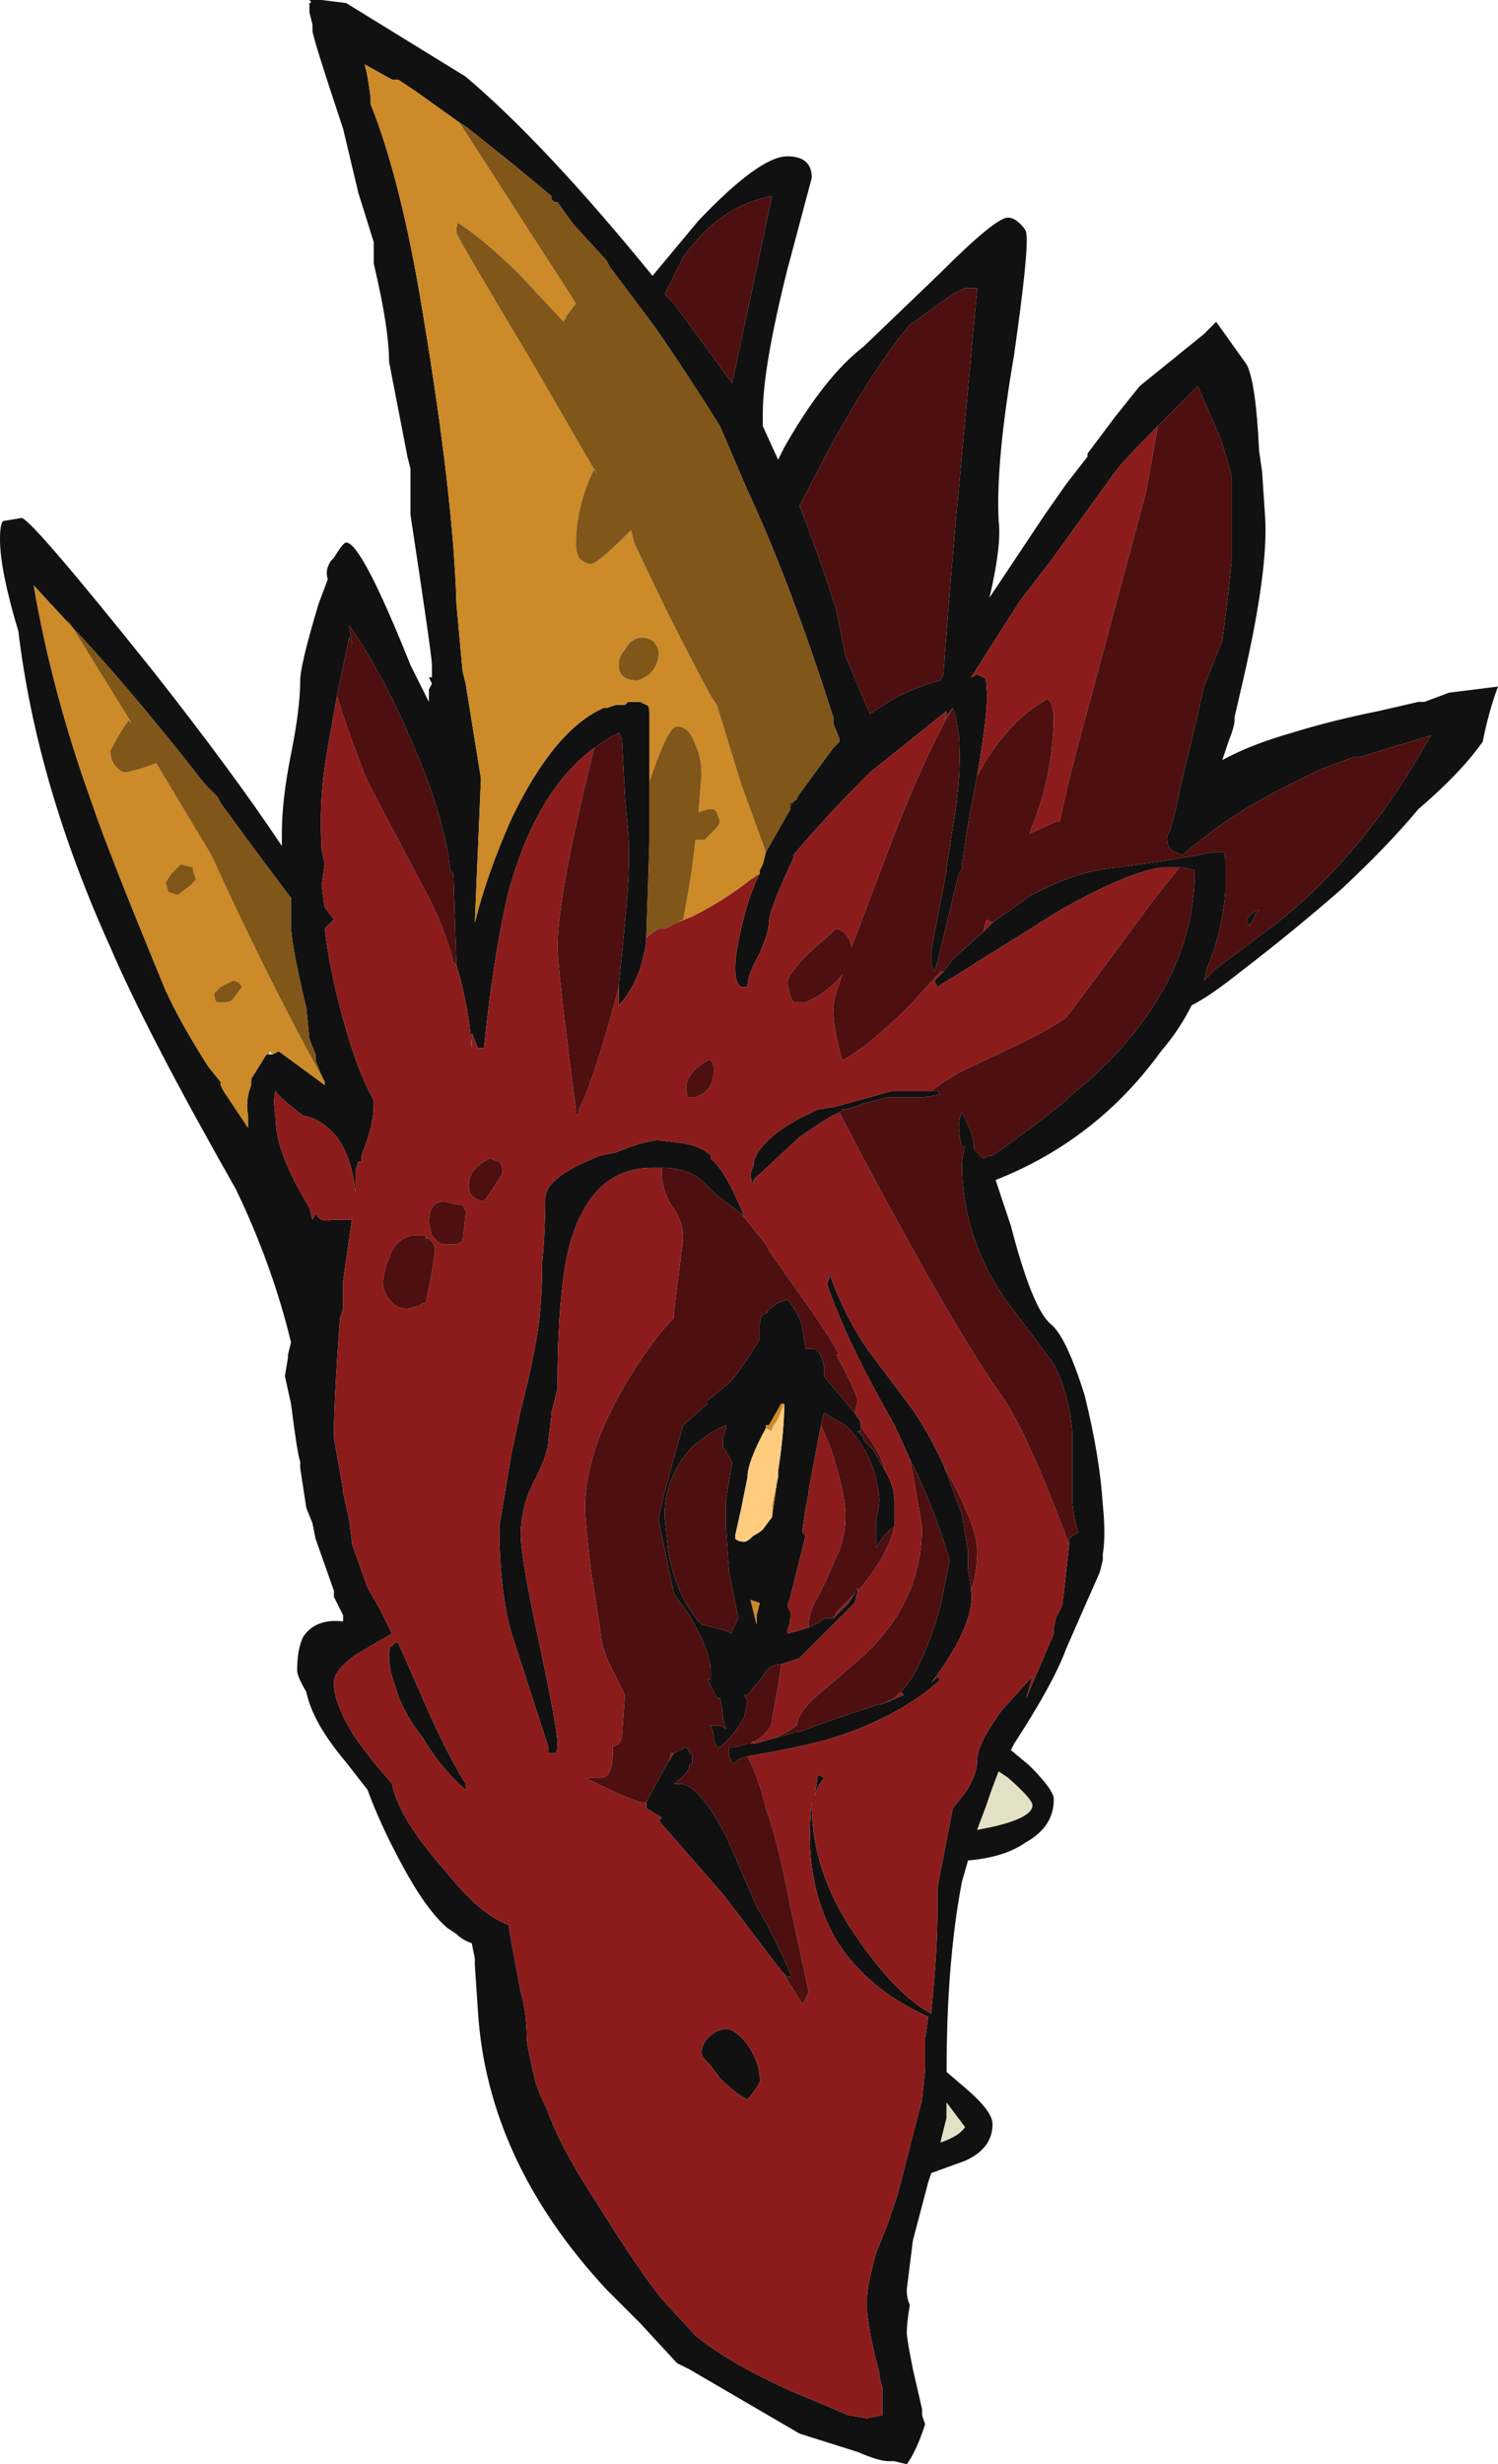 <?xml version="1.0" encoding="UTF-8" standalone="no"?>
<svg xmlns:ffdec="https://www.free-decompiler.com/flash" xmlns:xlink="http://www.w3.org/1999/xlink" ffdec:objectType="frame" height="281.4px" width="171.15px" xmlns="http://www.w3.org/2000/svg">
  <g transform="matrix(1.0, 0.0, 0.0, 1.0, 103.25, 267.05)">
    <use ffdec:characterId="67" height="40.2" transform="matrix(7.0, 0.0, 0.0, 7.0, -103.25, -267.05)" width="24.45" xlink:href="#shape0"/>
  </g>
  <defs>
    <g id="shape0" transform="matrix(1.0, 0.0, 0.0, 1.0, 14.75, 38.15)">
      <path d="M5.6 -32.2 Q5.75 -31.9 5.8 -30.8 L5.85 -30.45 5.9 -29.7 Q5.95 -28.85 5.55 -27.1 L5.4 -26.45 5.4 -26.4 Q5.4 -26.3 5.3 -26.05 L5.2 -25.75 Q5.65 -26.0 6.35 -26.2 7.0 -26.4 7.75 -26.55 L8.4 -26.7 8.5 -26.7 8.9 -26.85 9.7 -26.95 Q9.55 -26.55 9.45 -26.05 9.1 -25.55 8.4 -24.95 7.9 -24.35 7.15 -23.65 6.35 -22.95 5.5 -22.3 5.0 -21.9 4.7 -21.75 4.5 -21.35 4.2 -21.0 3.15 -19.55 1.5 -18.9 L1.75 -18.15 Q2.1 -16.8 2.4 -16.55 2.65 -16.35 2.95 -15.4 3.2 -14.4 3.25 -13.6 3.3 -13.1 3.25 -12.8 L3.25 -12.7 3.2 -12.5 Q3.0 -12.05 2.65 -11.25 2.45 -10.7 1.8 -9.7 L1.75 -9.6 2.05 -9.35 Q2.45 -8.95 2.45 -8.8 2.45 -8.35 2.0 -8.1 1.65 -7.85 1.05 -7.8 L0.95 -7.45 Q0.7 -6.15 0.7 -4.35 L1.05 -4.05 Q1.45 -3.7 1.45 -3.5 1.45 -3.1 1.0 -2.9 L0.45 -2.7 0.4 -2.55 0.15 -1.6 0.05 -0.8 Q0.05 -0.65 0.1 -0.55 0.05 -0.25 0.05 -0.1 0.05 0.0 0.15 0.5 L0.3 1.15 0.3 1.25 0.35 1.4 Q0.2 1.85 0.05 2.05 L-0.15 2.0 -0.25 2.0 Q-0.4 2.0 -0.75 1.85 L-1.7 1.55 -3.5 0.5 -3.7 0.4 -4.3 -0.25 -4.85 -0.8 Q-6.8 -2.9 -6.95 -5.35 L-7.0 -6.1 -7.0 -6.2 -7.05 -6.45 Q-7.2 -6.5 -7.3 -6.6 L-7.45 -6.7 Q-7.8 -7.0 -8.2 -7.75 -8.55 -8.4 -8.75 -8.95 L-9.1 -9.4 Q-9.65 -10.05 -9.75 -10.55 -9.9 -10.8 -9.9 -10.9 -9.9 -11.25 -9.8 -11.45 -9.6 -11.75 -9.15 -11.7 L-9.15 -11.8 -9.3 -12.1 -9.3 -12.2 -9.6 -13.05 -9.65 -13.3 -9.75 -13.55 -9.85 -14.2 -9.85 -14.3 Q-9.9 -14.45 -10.0 -15.25 L-10.1 -15.7 -10.05 -16.0 -10.05 -16.05 -10.0 -16.25 Q-10.3 -17.5 -10.9 -18.75 -12.35 -21.3 -12.95 -22.7 -14.15 -25.35 -14.45 -27.85 -14.75 -28.85 -14.75 -29.35 -14.75 -29.6 -14.7 -29.65 L-14.4 -29.7 Q-14.25 -29.7 -12.25 -27.2 -10.95 -25.55 -10.15 -24.35 L-10.15 -24.55 Q-10.15 -25.1 -10.0 -25.85 -9.85 -26.6 -9.85 -27.05 -9.85 -27.3 -9.55 -28.3 L-9.4 -28.7 Q-9.45 -28.85 -9.35 -29.0 L-9.3 -29.05 Q-9.15 -29.3 -9.1 -29.3 -8.85 -29.3 -8.05 -27.3 L-7.75 -26.7 -7.75 -26.9 -7.7 -27.0 -7.75 -27.1 -7.7 -27.1 -7.7 -27.3 Q-7.7 -27.45 -8.05 -29.75 L-8.05 -30.5 -8.1 -30.7 -8.4 -32.25 Q-8.4 -32.8 -8.65 -33.85 L-8.65 -34.2 -8.9 -35.0 -9.15 -36.05 Q-9.65 -37.55 -9.65 -37.65 L-9.65 -37.75 -9.7 -37.95 -9.7 -38.1 Q-9.65 -38.1 -9.7 -38.15 L-9.5 -38.15 -9.1 -38.1 -7.15 -36.9 Q-5.85 -35.8 -4.1 -33.65 L-3.35 -34.55 Q-2.35 -35.6 -1.9 -35.6 -1.5 -35.6 -1.5 -35.25 L-1.9 -33.75 Q-2.3 -32.15 -2.3 -31.4 L-2.3 -31.2 -2.05 -30.65 -1.95 -30.85 Q-1.3 -32.0 -0.65 -32.5 L0.6 -33.7 Q1.5 -34.6 1.7 -34.6 1.8 -34.6 1.9 -34.5 2.0 -34.4 2.0 -34.35 2.05 -34.1 1.8 -32.35 1.5 -30.6 1.55 -29.65 1.6 -29.25 1.4 -28.4 L2.3 -29.75 2.65 -30.25 3.0 -30.7 3.0 -30.75 3.45 -31.35 3.85 -31.85 4.9 -32.7 5.1 -32.9 5.6 -32.2 M-0.55 -26.5 Q0.0 -26.9 0.6 -27.05 L0.65 -27.15 Q0.7 -27.95 0.85 -29.65 L1.2 -33.45 1.0 -33.45 0.8 -33.35 0.1 -32.85 Q-0.45 -32.2 -1.15 -30.95 L-1.7 -29.9 Q-1.35 -29.0 -1.1 -28.2 L-0.95 -27.45 -0.55 -26.5 M4.15 -31.2 Q3.55 -30.6 3.45 -30.45 L2.4 -29.0 1.9 -28.35 1.1 -27.1 1.2 -27.15 1.3 -27.1 Q1.35 -27.1 1.35 -26.95 1.4 -26.65 1.2 -25.5 L1.05 -24.7 0.95 -24.05 0.95 -23.95 0.9 -23.9 0.55 -22.45 0.5 -22.3 0.45 -22.4 0.45 -22.65 0.7 -23.95 0.7 -24.0 0.8 -24.65 Q0.95 -25.5 0.9 -26.15 L0.85 -26.45 0.8 -26.6 0.65 -26.4 Q0.65 -26.25 0.65 -26.4 L0.7 -26.5 0.7 -26.55 -0.55 -25.55 Q-1.3 -24.8 -1.8 -24.2 L-1.8 -24.15 Q-2.2 -23.3 -2.2 -23.1 -2.2 -22.95 -2.35 -22.6 -2.55 -22.25 -2.55 -22.05 L-2.65 -22.05 Q-2.75 -22.1 -2.75 -22.35 -2.75 -22.7 -2.55 -23.4 L-2.5 -23.55 -2.4 -23.8 -2.35 -23.9 -2.35 -23.95 -2.3 -24.05 -2.25 -24.25 Q-2.05 -24.6 -1.85 -24.95 L-1.85 -25.0 -1.7 -25.2 -1.15 -25.95 -1.05 -26.05 -1.05 -26.1 -1.15 -26.35 -1.15 -26.45 Q-1.85 -28.65 -2.55 -30.15 L-3.0 -31.2 Q-3.5 -32.0 -4.05 -32.8 L-4.8 -33.8 -4.85 -33.9 -5.4 -34.5 -5.65 -34.85 -5.7 -34.85 -5.75 -34.9 -5.75 -34.95 -6.35 -35.45 -7.1 -36.05 -7.25 -36.15 -7.95 -36.65 -8.25 -36.85 -8.35 -36.85 -8.8 -37.1 Q-8.75 -36.95 -8.7 -36.55 L-8.7 -36.45 Q-8.2 -35.2 -7.85 -33.05 -7.35 -30.05 -7.3 -28.3 L-7.2 -27.2 -7.15 -27.0 -6.9 -25.45 -7.0 -23.1 Q-6.8 -23.9 -6.4 -24.8 -5.7 -26.25 -4.9 -26.6 L-4.85 -26.6 -4.7 -26.65 -4.55 -26.65 -4.5 -26.7 -4.3 -26.7 -4.2 -26.65 Q-4.15 -26.65 -4.15 -26.5 L-4.15 -25.4 -4.15 -24.4 -4.2 -22.9 -4.2 -22.85 Q-4.2 -22.7 -4.3 -22.35 -4.45 -21.95 -4.65 -21.75 L-4.65 -22.05 -4.65 -22.1 -4.55 -23.1 Q-4.45 -24.1 -4.5 -24.6 L-4.55 -25.15 -4.6 -26.1 -4.65 -26.2 Q-4.7 -26.15 -4.75 -26.15 L-5.05 -25.95 Q-6.0 -25.25 -6.45 -23.6 -6.7 -22.55 -6.85 -21.05 L-6.95 -21.05 -7.05 -21.3 -7.05 -21.05 Q-7.1 -21.75 -7.3 -22.4 L-7.35 -23.9 -7.4 -23.95 Q-7.5 -24.85 -8.05 -26.1 -8.5 -27.15 -9.05 -27.95 L-9.05 -27.9 -9.0 -27.65 -9.05 -27.75 -9.25 -26.8 -9.4 -25.95 Q-9.55 -25.15 -9.5 -24.3 L-9.45 -24.05 -9.5 -23.7 -9.45 -23.35 -9.3 -23.15 -9.45 -23.0 Q-9.35 -22.2 -9.1 -21.35 -8.9 -20.65 -8.65 -20.2 L-8.65 -20.1 Q-8.65 -19.8 -8.85 -19.3 L-8.85 -19.2 -8.9 -19.2 -8.95 -19.05 -8.95 -18.7 Q-9.0 -19.25 -9.25 -19.6 -9.5 -19.9 -9.8 -19.95 -10.2 -20.25 -10.25 -20.35 -10.3 -20.25 -10.25 -19.9 -10.25 -19.35 -9.7 -18.45 L-9.65 -18.25 -9.6 -18.35 Q-9.5 -18.2 -9.35 -18.25 L-9.0 -18.25 -9.0 -18.3 -9.15 -17.25 -9.15 -16.8 -9.2 -16.65 Q-9.3 -15.3 -9.3 -14.7 L-9.15 -13.85 -9.15 -13.8 -9.05 -13.35 -9.0 -12.95 -8.75 -12.25 -8.55 -11.9 -8.35 -11.5 -8.7 -11.3 -8.95 -11.15 Q-9.3 -10.9 -9.3 -10.7 -9.3 -10.35 -8.95 -9.8 L-8.65 -9.4 -8.35 -9.05 Q-8.25 -8.5 -7.5 -7.65 -6.9 -6.9 -6.45 -6.75 L-6.4 -6.45 -6.25 -5.65 -6.2 -5.45 Q-6.15 -5.15 -6.15 -4.85 -6.1 -4.55 -6.0 -4.15 L-5.9 -3.9 -5.85 -3.8 -5.75 -3.55 Q-5.5 -2.95 -5.0 -2.2 -4.35 -1.15 -3.95 -0.65 L-3.4 -0.05 Q-2.85 0.4 -1.85 0.85 L-0.9 1.25 -0.6 1.3 -0.35 1.25 -0.35 0.8 -0.4 0.6 -0.4 0.55 Q-0.55 0.0 -0.6 -0.45 L-0.6 -0.65 Q-0.6 -0.85 -0.45 -1.4 L-0.25 -1.9 -0.1 -2.35 0.3 -3.9 0.35 -4.4 0.35 -4.9 0.4 -5.25 Q-0.6 -5.7 -1.1 -6.5 -1.65 -7.45 -1.5 -8.75 L-1.5 -8.7 Q-1.5 -7.55 -0.7 -6.45 -0.1 -5.6 0.45 -5.3 L0.45 -5.35 Q0.55 -6.3 0.55 -6.95 L0.55 -7.35 0.8 -8.65 1.0 -8.9 Q1.2 -9.2 1.2 -9.45 1.2 -9.7 1.6 -10.25 L2.1 -10.8 2.0 -10.45 2.45 -11.5 2.45 -11.55 Q2.45 -11.65 2.5 -11.8 2.6 -11.95 2.6 -12.05 L2.7 -12.95 2.7 -13.05 2.75 -13.1 2.85 -13.15 Q2.75 -13.45 2.75 -13.75 2.75 -14.35 2.75 -14.8 2.7 -15.4 2.45 -15.9 L1.85 -16.7 Q1.0 -17.75 0.95 -19.05 0.95 -19.3 1.0 -19.45 L0.95 -19.45 Q0.85 -19.8 0.95 -20.0 1.15 -19.65 1.15 -19.4 L1.3 -19.25 1.4 -19.3 1.45 -19.3 Q2.1 -19.75 2.65 -20.2 L2.75 -20.3 3.05 -20.55 Q4.75 -22.1 4.75 -23.95 L4.55 -24.0 4.5 -24.0 4.25 -24.0 Q3.7 -23.95 2.55 -23.3 L0.55 -22.05 0.5 -22.15 0.65 -22.3 0.8 -22.5 1.3 -22.95 1.45 -23.1 1.95 -23.45 2.0 -23.5 Q2.8 -23.95 3.5 -24.0 L4.2 -24.1 4.8 -24.2 5.05 -24.25 5.2 -24.25 Q5.25 -24.25 5.25 -24.1 L5.25 -23.6 Q5.2 -22.95 4.95 -22.35 L4.9 -22.15 5.1 -22.35 6.1 -23.1 Q7.55 -24.25 8.6 -26.15 L8.1 -26.0 7.45 -25.8 7.35 -25.8 6.8 -25.6 6.4 -25.4 Q5.35 -24.9 4.55 -24.2 4.4 -24.25 4.35 -24.3 4.3 -24.35 4.3 -24.5 4.4 -24.7 4.5 -25.25 L4.8 -26.5 4.9 -26.95 5.2 -27.7 Q5.3 -28.45 5.35 -29.0 L5.35 -30.4 Q5.25 -30.75 5.15 -31.05 L4.8 -31.85 4.15 -31.2 M5.6 -23.1 L5.6 -23.15 Q5.7 -23.3 5.8 -23.3 L5.75 -23.25 5.65 -23.05 5.6 -23.1 M-1.05 -20.0 Q-1.2 -19.95 -1.7 -19.6 L-2.4 -18.95 -2.45 -18.9 Q-2.45 -18.75 -2.5 -18.95 L-2.5 -19.0 -2.45 -19.15 -2.45 -19.2 Q-2.3 -19.65 -1.4 -20.05 L-1.1 -20.1 -0.2 -20.35 0.45 -20.35 0.55 -20.35 0.6 -20.3 0.35 -20.25 -0.25 -20.25 -0.65 -20.15 Q-0.9 -20.05 -1.0 -20.05 L-1.05 -20.0 M0.1 -14.35 L-0.15 -14.9 Q-0.95 -16.3 -1.25 -17.2 L-1.2 -17.35 Q-1.0 -16.75 -0.6 -16.15 L0.15 -15.15 Q0.45 -14.7 0.65 -14.25 0.8 -13.85 0.95 -13.45 L1.05 -12.85 1.05 -12.55 1.1 -12.25 1.1 -12.2 Q1.15 -11.85 0.85 -11.3 0.65 -10.95 0.45 -10.7 L0.55 -10.8 0.6 -10.75 Q0.0 -10.2 -1.0 -9.85 L-1.15 -9.8 Q-1.65 -9.65 -2.55 -9.5 L-2.7 -9.45 Q-2.8 -9.35 -2.8 -9.4 L-2.85 -9.5 -2.85 -9.65 -2.75 -9.65 -2.55 -9.7 -2.45 -9.7 -2.1 -9.8 -1.75 -9.9 -1.7 -9.9 -1.15 -10.1 -0.4 -10.35 -0.35 -10.35 0.0 -10.5 -0.05 -10.55 Q0.3 -10.9 0.6 -11.95 L0.75 -12.7 Q0.5 -13.55 0.1 -14.35 M-2.0 -6.0 L-2.95 -7.25 -4.0 -8.45 -3.95 -8.5 -4.2 -8.65 -4.2 -8.75 -4.15 -8.85 -3.85 -9.4 -3.75 -9.55 -3.55 -9.65 -3.45 -9.5 -3.45 -9.4 -3.5 -9.35 -3.5 -9.3 Q-3.6 -9.15 -3.75 -9.05 L-3.65 -9.05 Q-3.35 -9.05 -2.9 -8.2 L-2.4 -7.05 Q-2.1 -6.55 -1.85 -5.95 L-1.85 -5.9 -1.9 -5.9 -2.0 -6.0 M-3.95 -19.1 L-4.1 -19.1 Q-5.1 -19.1 -5.45 -17.85 -5.65 -17.1 -5.65 -15.5 L-5.75 -15.1 -5.75 -15.05 -5.8 -14.65 Q-5.8 -14.45 -6.0 -14.05 -6.25 -13.6 -6.25 -13.1 -6.25 -12.75 -5.95 -11.35 -5.65 -9.95 -5.65 -9.7 -5.65 -9.55 -5.7 -9.55 L-5.8 -9.55 -5.8 -9.65 -6.4 -11.5 Q-6.6 -12.2 -6.6 -13.25 L-6.4 -14.45 -6.25 -15.15 Q-6.05 -15.9 -5.95 -16.6 -5.9 -17.1 -5.9 -17.55 -5.85 -18.1 -5.85 -18.6 -5.85 -18.95 -4.95 -19.3 L-4.7 -19.35 Q-4.2 -19.55 -4.0 -19.55 L-3.6 -19.5 Q-3.3 -19.45 -3.15 -19.3 L-3.15 -19.25 Q-2.9 -19.05 -2.6 -18.3 L-2.65 -18.35 -3.05 -18.65 -3.25 -18.85 Q-3.5 -19.1 -3.95 -19.1 M-0.8 -15.1 L-0.7 -14.95 -0.7 -14.85 -0.7 -14.8 -0.75 -14.8 -0.65 -14.7 -0.65 -14.65 -0.5 -14.5 -0.3 -14.15 Q-0.15 -13.9 -0.15 -13.65 L-0.15 -13.25 Q-0.3 -13.15 -0.45 -12.9 -0.45 -13.0 -0.45 -13.15 L-0.45 -13.35 Q-0.4 -13.55 -0.4 -13.7 -0.45 -14.4 -0.95 -14.9 L-1.3 -15.1 -1.35 -14.9 -1.55 -13.85 -1.55 -13.8 -1.6 -13.55 -1.65 -13.2 -1.65 -13.15 -1.6 -13.1 -1.85 -12.1 -1.9 -11.95 -1.85 -11.85 -1.85 -11.8 Q-1.85 -11.65 -1.9 -11.55 L-1.9 -11.5 -1.55 -11.6 Q-1.45 -11.65 -1.35 -11.7 L-1.3 -11.75 -1.15 -11.75 Q-1.05 -11.85 -0.9 -12.0 L-0.8 -12.15 -0.75 -12.25 -0.75 -12.2 -0.8 -12.0 -1.7 -11.1 -2.0 -11.0 Q-2.2 -11.0 -2.3 -10.8 L-2.55 -10.5 -2.6 -10.5 -2.55 -10.4 -2.6 -10.15 Q-2.75 -9.85 -3.0 -9.65 L-3.05 -9.65 -3.1 -9.75 -3.1 -9.85 -3.15 -10.0 -3.0 -10.0 -2.9 -9.95 -2.95 -10.1 Q-2.95 -10.25 -3.0 -10.45 L-3.05 -10.45 -3.2 -10.75 -3.15 -10.75 -3.15 -10.9 Q-3.15 -11.2 -3.5 -11.8 L-3.75 -12.15 -4.0 -13.35 Q-4.0 -13.5 -3.6 -14.9 L-3.2 -15.25 -3.2 -15.3 -2.9 -15.55 Q-2.75 -15.65 -2.35 -16.3 L-2.35 -16.5 Q-2.35 -16.65 -2.3 -16.7 L-2.2 -16.75 -2.25 -16.75 -2.05 -16.9 -1.9 -16.95 Q-1.75 -16.8 -1.65 -16.5 L-1.65 -16.45 -1.6 -16.15 -1.5 -16.15 Q-1.35 -16.15 -1.3 -15.85 L-1.3 -15.7 -0.8 -15.1 M1.55 -9.25 Q1.45 -9.0 1.35 -8.7 L1.2 -8.3 1.45 -8.35 Q2.1 -8.5 2.1 -8.7 2.1 -8.8 1.7 -9.15 L1.55 -9.25 M0.7 -3.85 L0.7 -3.6 0.6 -3.2 Q0.9 -3.3 1.0 -3.45 L0.7 -3.85 M-2.15 -34.95 Q-3.0 -34.8 -3.6 -33.95 L-3.9 -33.35 -3.75 -33.2 -2.8 -31.9 -2.15 -34.95 M-9.45 -20.5 L-9.5 -20.6 -9.6 -20.85 -9.6 -20.95 -9.7 -21.2 -9.75 -21.7 Q-10.0 -22.75 -10.0 -23.05 L-10.0 -23.5 -10.6 -24.3 -11.15 -25.05 -11.2 -25.15 -11.4 -25.35 Q-12.65 -26.95 -13.6 -27.95 L-14.2 -28.6 Q-13.9 -26.85 -13.25 -25.05 -13.0 -24.3 -12.05 -22.0 -11.8 -21.45 -11.35 -20.75 L-11.15 -20.5 -11.15 -20.45 -11.1 -20.35 -10.7 -19.75 -10.7 -19.95 Q-10.75 -20.2 -10.65 -20.45 L-10.65 -20.55 -10.4 -20.95 -10.35 -20.95 -10.3 -20.95 -10.2 -21.0 -9.45 -20.45 -9.45 -20.5 M-9.45 -20.45 L-9.45 -20.45 M-2.95 -14.65 L-2.95 -14.7 -2.9 -14.85 -2.9 -14.9 Q-3.15 -14.8 -3.45 -14.55 -3.9 -14.05 -3.9 -13.45 L-3.9 -13.4 -3.85 -12.9 Q-3.75 -12.2 -3.35 -11.7 L-3.3 -11.65 -2.9 -11.55 -2.8 -11.5 -2.8 -11.55 -2.7 -11.75 -2.85 -12.5 -2.9 -13.2 -2.9 -13.7 -2.8 -14.3 -2.95 -14.55 -2.95 -14.65 M-1.95 -15.25 L-2.0 -15.25 -2.2 -14.9 -2.25 -14.9 -2.25 -14.85 Q-2.55 -14.3 -2.55 -14.05 L-2.65 -13.55 -2.75 -13.1 -2.75 -13.05 Q-2.7 -13.0 -2.6 -13.0 -2.55 -13.0 -2.45 -13.1 -2.35 -13.15 -2.3 -13.2 L-2.15 -13.4 -2.05 -14.1 -2.05 -14.15 Q-1.95 -14.8 -1.95 -15.25 M-2.5 -12.05 L-2.4 -11.65 -2.4 -11.8 -2.35 -12.0 -2.5 -12.05 M-1.4 -9.0 L-1.45 -8.85 -1.4 -9.2 -1.3 -9.15 -1.4 -9.0 M-8.35 -11.3 L-8.3 -11.35 -8.25 -11.35 -7.7 -10.1 Q-7.4 -9.45 -7.15 -9.05 L-7.15 -8.95 Q-7.55 -9.3 -7.85 -9.8 -8.2 -10.25 -8.3 -10.65 -8.4 -10.9 -8.4 -11.15 -8.4 -11.3 -8.35 -11.3 M-2.35 -4.25 Q-2.3 -4.2 -2.55 -3.9 -2.75 -4.0 -3.0 -4.25 L-3.15 -4.45 Q-3.3 -4.6 -3.3 -4.65 -3.3 -4.8 -3.2 -4.9 -3.05 -5.05 -2.9 -5.05 -2.75 -5.05 -2.55 -4.8 -2.35 -4.5 -2.35 -4.25" fill="#111111" fill-rule="evenodd" stroke="none"/>
      <path d="M1.2 -25.5 Q1.4 -26.65 1.35 -26.95 1.35 -27.1 1.3 -27.1 L1.2 -27.15 1.1 -27.1 1.9 -28.35 2.4 -29.0 3.45 -30.45 Q3.55 -30.6 4.15 -31.2 L3.95 -30.1 3.05 -26.75 Q2.65 -25.3 2.55 -24.75 L2.5 -24.75 2.05 -24.55 Q2.45 -25.5 2.45 -26.5 L2.4 -26.7 2.35 -26.75 Q1.7 -26.4 1.2 -25.5 M1.45 -23.1 L1.3 -22.95 1.35 -23.15 1.45 -23.1 M0.65 -22.3 L0.5 -22.15 0.55 -22.05 2.55 -23.3 Q3.7 -23.95 4.25 -24.0 L4.5 -24.0 4.1 -23.5 Q2.85 -21.8 2.65 -21.55 2.45 -21.4 1.95 -21.15 L1.0 -20.7 Q0.7 -20.55 0.45 -20.35 L-0.2 -20.35 -1.1 -20.1 -1.4 -20.05 Q-2.3 -19.65 -2.45 -19.2 L-2.45 -19.15 -2.5 -19.0 -2.5 -18.95 Q-2.45 -18.75 -2.45 -18.9 L-2.4 -18.95 -1.7 -19.6 Q-1.2 -19.95 -1.05 -20.0 0.65 -16.75 1.55 -15.45 2.0 -14.85 2.7 -12.95 L2.6 -12.05 Q2.6 -11.95 2.5 -11.8 2.45 -11.65 2.45 -11.55 L2.45 -11.5 2.0 -10.45 2.1 -10.8 1.6 -10.25 Q1.2 -9.7 1.2 -9.45 1.2 -9.2 1.0 -8.9 L0.8 -8.65 0.55 -7.35 0.55 -6.95 Q0.55 -6.3 0.45 -5.35 L0.45 -5.3 Q-0.1 -5.6 -0.7 -6.45 -1.5 -7.55 -1.5 -8.7 L-1.5 -8.75 Q-1.65 -7.45 -1.1 -6.5 -0.6 -5.7 0.4 -5.25 L0.35 -4.9 0.35 -4.4 0.3 -3.9 -0.1 -2.35 -0.25 -1.9 -0.45 -1.4 Q-0.6 -0.85 -0.6 -0.65 L-0.6 -0.45 Q-0.55 0.0 -0.4 0.55 L-0.4 0.6 -0.35 0.8 -0.35 1.25 -0.6 1.3 -0.9 1.25 -1.85 0.85 Q-2.85 0.4 -3.4 -0.05 L-3.95 -0.65 Q-4.35 -1.15 -5.0 -2.2 -5.5 -2.95 -5.75 -3.55 L-5.85 -3.8 -5.9 -3.9 -6.0 -4.15 Q-6.1 -4.55 -6.15 -4.85 -6.15 -5.15 -6.2 -5.45 L-6.25 -5.65 -6.4 -6.45 -6.45 -6.75 Q-6.9 -6.9 -7.5 -7.65 -8.25 -8.5 -8.35 -9.05 L-8.65 -9.4 -8.95 -9.8 Q-9.3 -10.35 -9.3 -10.7 -9.3 -10.9 -8.95 -11.15 L-8.7 -11.3 -8.35 -11.5 -8.55 -11.9 -8.75 -12.25 -9.0 -12.95 -9.05 -13.35 -9.15 -13.8 -9.15 -13.85 -9.3 -14.7 Q-9.3 -15.3 -9.2 -16.65 L-9.15 -16.8 -9.15 -17.25 -9.0 -18.3 -9.0 -18.25 -9.35 -18.25 Q-9.5 -18.2 -9.6 -18.35 L-9.65 -18.25 -9.7 -18.45 Q-10.25 -19.35 -10.25 -19.9 -10.3 -20.25 -10.25 -20.35 -10.2 -20.25 -9.8 -19.95 -9.5 -19.9 -9.25 -19.6 -9.0 -19.25 -8.95 -18.7 L-8.95 -19.05 -8.9 -19.2 -8.85 -19.2 -8.85 -19.3 Q-8.65 -19.8 -8.65 -20.1 L-8.65 -20.2 Q-8.9 -20.65 -9.1 -21.35 -9.35 -22.2 -9.45 -23.0 L-9.3 -23.15 -9.45 -23.35 -9.5 -23.7 -9.45 -24.05 -9.5 -24.3 Q-9.55 -25.15 -9.4 -25.95 L-9.25 -26.8 Q-9.05 -26.15 -8.75 -25.4 L-7.8 -23.6 Q-7.5 -23.05 -7.35 -22.45 L-7.3 -22.4 Q-7.1 -21.75 -7.05 -21.05 L-7.05 -21.3 -6.95 -21.05 -6.85 -21.05 Q-6.7 -22.55 -6.45 -23.6 -6.0 -25.25 -5.05 -25.95 -5.65 -23.55 -5.65 -22.7 -5.65 -22.35 -5.35 -20.05 L-5.35 -19.95 -5.3 -20.0 -5.3 -20.05 Q-5.05 -20.55 -4.65 -22.05 L-4.65 -21.75 Q-4.45 -21.95 -4.3 -22.35 -4.2 -22.7 -4.2 -22.85 L-4.15 -22.9 -4.0 -23.0 -3.9 -23.0 -3.7 -23.1 -3.45 -23.2 Q-2.95 -23.45 -2.5 -23.8 L-2.35 -23.9 -2.4 -23.8 -2.5 -23.55 -2.55 -23.4 Q-2.75 -22.7 -2.75 -22.35 -2.75 -22.1 -2.65 -22.05 L-2.55 -22.05 Q-2.55 -22.25 -2.35 -22.6 -2.2 -22.95 -2.2 -23.1 -2.2 -23.3 -1.8 -24.15 L-1.8 -24.2 Q-1.3 -24.8 -0.55 -25.55 L0.7 -26.55 0.7 -26.5 0.65 -26.4 Q0.65 -26.25 0.65 -26.4 L0.8 -26.6 Q0.3 -25.75 -0.3 -24.15 L-0.85 -22.7 Q-0.9 -22.95 -1.1 -23.0 L-1.55 -22.6 Q-1.9 -22.25 -1.9 -22.1 L-1.85 -21.9 -1.8 -21.8 -1.6 -21.8 Q-1.25 -21.95 -1.0 -22.25 -1.15 -21.85 -1.15 -21.7 -1.15 -21.35 -1.0 -20.85 -0.55 -21.1 0.1 -21.75 L0.6 -22.3 0.65 -22.3 M0.65 -14.25 Q0.45 -14.7 0.15 -15.15 L-0.6 -16.15 Q-1.0 -16.75 -1.2 -17.35 L-1.25 -17.2 Q-0.95 -16.3 -0.15 -14.9 L0.1 -14.35 0.15 -14.1 0.3 -13.25 Q0.3 -12.0 -0.7 -11.1 L-1.4 -10.5 Q-1.7 -10.25 -1.75 -10.0 L-1.9 -9.9 -2.1 -9.8 -2.45 -9.7 -2.45 -9.75 -2.5 -9.7 Q-2.15 -9.9 -2.15 -10.1 L-2.05 -10.65 -2.0 -11.0 -1.7 -11.1 -0.8 -12.0 -0.75 -12.2 -0.7 -12.25 Q-0.25 -12.8 -0.15 -13.25 L-0.15 -13.65 Q-0.15 -13.9 -0.3 -14.15 L-0.35 -14.3 Q-0.45 -14.55 -0.65 -14.8 L-0.7 -14.9 -0.7 -14.85 -0.7 -14.95 -0.8 -15.1 -0.75 -15.3 Q-0.8 -15.5 -1.1 -16.05 L-1.05 -16.05 Q-1.3 -16.5 -1.85 -17.25 L-2.2 -17.75 -2.25 -17.85 -2.65 -18.35 -2.6 -18.3 Q-2.9 -19.05 -3.15 -19.25 L-3.15 -19.3 Q-3.3 -19.45 -3.6 -19.5 L-4.0 -19.55 Q-4.2 -19.55 -4.7 -19.35 L-4.95 -19.3 Q-5.85 -18.95 -5.85 -18.6 -5.85 -18.1 -5.9 -17.55 -5.9 -17.1 -5.95 -16.6 -6.05 -15.9 -6.25 -15.15 L-6.4 -14.45 -6.6 -13.25 Q-6.6 -12.2 -6.4 -11.5 L-5.8 -9.65 -5.8 -9.55 -5.7 -9.55 Q-5.65 -9.55 -5.65 -9.7 -5.65 -9.95 -5.95 -11.35 -6.25 -12.75 -6.25 -13.1 -6.25 -13.6 -6.0 -14.05 -5.8 -14.45 -5.8 -14.65 L-5.75 -15.05 -5.75 -15.1 -5.65 -15.5 Q-5.65 -17.1 -5.45 -17.85 -5.1 -19.1 -4.1 -19.1 L-3.95 -19.1 -3.95 -19.05 Q-3.95 -18.75 -3.8 -18.5 -3.6 -18.25 -3.6 -17.95 L-3.75 -16.75 -3.75 -16.65 Q-4.05 -16.35 -4.4 -15.8 -5.2 -14.55 -5.2 -13.55 -5.2 -13.35 -5.1 -12.5 L-4.95 -11.55 Q-4.95 -11.3 -4.75 -10.9 L-4.55 -10.5 -4.6 -9.8 -4.65 -9.7 -4.75 -9.65 -4.75 -9.55 Q-4.75 -9.15 -4.95 -9.15 L-5.2 -9.15 Q-4.4 -8.75 -4.25 -8.75 L-4.2 -8.75 -4.2 -8.65 -3.95 -8.5 -4.0 -8.45 -2.95 -7.25 -2.0 -6.0 -2.05 -6.1 -1.65 -5.45 -1.55 -5.65 -1.85 -7.05 Q-2.05 -8.1 -2.25 -8.65 -2.35 -9.1 -2.55 -9.5 -1.65 -9.65 -1.15 -9.8 L-1.0 -9.85 Q0.0 -10.2 0.6 -10.75 L0.55 -10.8 0.45 -10.7 Q0.65 -10.95 0.85 -11.3 1.15 -11.85 1.1 -12.2 1.2 -12.5 1.2 -12.85 1.2 -13.25 0.7 -14.15 L0.65 -14.25 M-0.05 -10.55 L0.0 -10.5 -0.35 -10.35 -0.15 -10.45 -0.05 -10.55 M-6.65 -18.85 L-6.55 -19.0 Q-6.55 -19.15 -6.6 -19.2 L-6.75 -19.25 Q-7.1 -19.1 -7.1 -18.8 -7.1 -18.6 -6.85 -18.55 L-6.65 -18.85 M-7.8 -18.0 Q-7.85 -18.0 -7.95 -18.0 -8.2 -18.0 -8.35 -17.75 L-8.45 -17.5 -8.5 -17.25 Q-8.5 -17.05 -8.35 -16.9 -8.25 -16.8 -8.1 -16.8 L-7.9 -16.85 Q-7.85 -16.9 -7.8 -16.9 L-7.7 -17.4 -7.65 -17.75 Q-7.65 -17.85 -7.75 -17.95 L-7.8 -17.95 -7.8 -18.0 M-7.3 -18.5 L-7.5 -18.55 Q-7.75 -18.55 -7.75 -18.2 L-7.7 -18.0 Q-7.6 -17.85 -7.5 -17.85 L-7.3 -17.85 -7.2 -17.9 -7.15 -18.35 -7.15 -18.4 -7.2 -18.5 -7.3 -18.5 M-3.15 -20.85 L-3.2 -20.85 Q-3.55 -20.65 -3.55 -20.4 -3.55 -20.25 -3.5 -20.25 L-3.4 -20.25 Q-3.1 -20.35 -3.1 -20.7 -3.1 -20.8 -3.15 -20.85 M-1.35 -14.9 L-1.2 -14.55 Q-0.95 -13.8 -0.95 -13.4 -0.95 -13.15 -1.05 -12.85 -1.15 -12.65 -1.25 -12.4 L-1.4 -12.1 Q-1.55 -11.85 -1.55 -11.65 L-1.55 -11.6 -1.9 -11.5 -1.9 -11.55 Q-1.85 -11.65 -1.85 -11.8 L-1.85 -11.85 -1.9 -11.95 -1.85 -12.1 -1.6 -13.1 -1.65 -13.15 -1.65 -13.2 -1.6 -13.55 -1.55 -13.8 -1.55 -13.85 -1.35 -14.9 M-1.15 -11.75 L-1.1 -11.85 -0.8 -12.15 -0.9 -12.0 Q-1.05 -11.85 -1.15 -11.75 M-3.85 -9.4 L-3.8 -9.5 -3.8 -9.55 -3.75 -9.55 -3.85 -9.4 M-2.75 -9.65 L-2.85 -9.65 -2.75 -9.65 M-1.4 -9.0 L-1.3 -9.15 -1.4 -9.2 -1.45 -8.85 -1.4 -9.0 M-2.35 -4.25 Q-2.35 -4.5 -2.55 -4.8 -2.75 -5.05 -2.9 -5.05 -3.05 -5.05 -3.2 -4.9 -3.3 -4.8 -3.3 -4.65 -3.3 -4.6 -3.15 -4.45 L-3.0 -4.25 Q-2.75 -4.0 -2.55 -3.9 -2.3 -4.2 -2.35 -4.25 M-8.35 -11.3 Q-8.4 -11.3 -8.4 -11.15 -8.4 -10.9 -8.3 -10.65 -8.2 -10.25 -7.85 -9.8 -7.55 -9.3 -7.15 -8.95 L-7.15 -9.05 Q-7.4 -9.45 -7.7 -10.1 L-8.25 -11.35 -8.3 -11.35 -8.35 -11.3" fill="#8c1c1c" fill-rule="evenodd" stroke="none"/>
      <path d="M-0.55 -26.5 L-0.95 -27.45 -1.1 -28.2 Q-1.35 -29.0 -1.7 -29.9 L-1.15 -30.95 Q-0.45 -32.2 0.1 -32.85 L0.8 -33.35 1.0 -33.45 1.2 -33.45 0.85 -29.65 Q0.7 -27.95 0.65 -27.15 L0.6 -27.05 Q0.0 -26.9 -0.55 -26.5 M1.2 -25.5 Q1.7 -26.4 2.35 -26.75 L2.4 -26.7 2.45 -26.5 Q2.45 -25.5 2.05 -24.55 L2.5 -24.75 2.55 -24.75 Q2.65 -25.3 3.05 -26.75 L3.95 -30.1 4.15 -31.2 4.8 -31.85 5.15 -31.05 Q5.25 -30.75 5.35 -30.4 L5.35 -29.0 Q5.3 -28.45 5.2 -27.7 L4.9 -26.95 4.8 -26.5 4.5 -25.25 Q4.4 -24.7 4.3 -24.5 4.3 -24.35 4.35 -24.3 4.4 -24.25 4.55 -24.2 5.35 -24.9 6.4 -25.4 L6.8 -25.6 7.35 -25.8 7.45 -25.8 8.1 -26.0 8.6 -26.15 Q7.55 -24.25 6.1 -23.1 L5.1 -22.35 4.9 -22.15 4.95 -22.35 Q5.2 -22.95 5.25 -23.6 L5.25 -24.1 Q5.25 -24.25 5.2 -24.25 L5.05 -24.25 4.8 -24.2 4.2 -24.1 3.5 -24.0 Q2.8 -23.95 2.0 -23.5 L1.95 -23.45 1.45 -23.1 1.35 -23.15 1.3 -22.95 0.8 -22.5 0.65 -22.3 0.6 -22.3 0.1 -21.75 Q-0.55 -21.1 -1.0 -20.85 -1.15 -21.35 -1.15 -21.7 -1.15 -21.85 -1.0 -22.25 -1.25 -21.95 -1.6 -21.8 L-1.8 -21.8 -1.85 -21.9 -1.9 -22.1 Q-1.9 -22.25 -1.55 -22.6 L-1.1 -23.0 Q-0.9 -22.95 -0.85 -22.7 L-0.3 -24.15 Q0.3 -25.75 0.8 -26.6 L0.85 -26.45 0.9 -26.15 Q0.95 -25.5 0.8 -24.65 L0.7 -24.0 0.7 -23.95 0.45 -22.65 0.45 -22.4 0.5 -22.3 0.55 -22.45 0.9 -23.9 0.95 -23.95 0.95 -24.05 1.05 -24.7 1.2 -25.5 M4.5 -24.0 L4.55 -24.0 4.75 -23.95 Q4.75 -22.1 3.05 -20.55 L2.75 -20.3 2.65 -20.2 Q2.1 -19.75 1.45 -19.3 L1.4 -19.3 1.3 -19.25 1.15 -19.4 Q1.15 -19.65 0.95 -20.0 0.85 -19.8 0.95 -19.45 L1.0 -19.45 Q0.95 -19.3 0.95 -19.05 1.0 -17.75 1.85 -16.7 L2.45 -15.9 Q2.7 -15.4 2.75 -14.8 2.75 -14.35 2.75 -13.75 2.75 -13.45 2.85 -13.15 L2.75 -13.1 2.7 -13.05 2.7 -12.95 Q2.0 -14.85 1.55 -15.45 0.65 -16.75 -1.05 -20.0 L-1.0 -20.05 Q-0.9 -20.05 -0.65 -20.15 L-0.25 -20.25 0.35 -20.25 0.6 -20.3 0.55 -20.35 0.45 -20.35 Q0.7 -20.55 1.0 -20.7 L1.95 -21.15 Q2.45 -21.4 2.65 -21.55 2.85 -21.8 4.1 -23.5 L4.5 -24.0 M-9.25 -26.8 L-9.05 -27.75 -9.0 -27.65 -9.05 -27.9 -9.05 -27.95 Q-8.5 -27.15 -8.05 -26.1 -7.5 -24.85 -7.4 -23.95 L-7.35 -23.9 -7.3 -22.4 -7.35 -22.45 Q-7.5 -23.05 -7.8 -23.6 L-8.75 -25.4 Q-9.05 -26.15 -9.25 -26.8 M-5.05 -25.95 L-4.75 -26.15 Q-4.7 -26.15 -4.65 -26.2 L-4.6 -26.1 -4.55 -25.15 -4.5 -24.6 Q-4.45 -24.1 -4.55 -23.1 L-4.65 -22.1 -4.65 -22.05 Q-5.05 -20.55 -5.3 -20.05 L-5.3 -20.0 -5.35 -19.95 -5.35 -20.05 Q-5.65 -22.35 -5.65 -22.7 -5.65 -23.55 -5.05 -25.95 M-1.7 -25.2 L-1.85 -25.0 -1.85 -25.05 -1.75 -25.1 -1.7 -25.2 M5.6 -23.1 L5.65 -23.05 5.75 -23.25 5.8 -23.3 Q5.7 -23.3 5.6 -23.15 L5.6 -23.1 M0.65 -14.25 L0.7 -14.15 Q1.2 -13.25 1.2 -12.85 1.2 -12.5 1.1 -12.2 L1.1 -12.25 1.05 -12.55 1.05 -12.85 0.95 -13.45 Q0.8 -13.85 0.65 -14.25 M-2.55 -9.5 Q-2.35 -9.1 -2.25 -8.65 -2.05 -8.1 -1.85 -7.05 L-1.55 -5.65 -1.65 -5.45 -2.05 -6.1 -2.0 -6.0 -1.9 -5.9 -1.85 -5.9 -1.85 -5.95 Q-2.1 -6.55 -2.4 -7.05 L-2.9 -8.2 Q-3.35 -9.05 -3.65 -9.05 L-3.75 -9.05 Q-3.6 -9.15 -3.5 -9.3 L-3.5 -9.35 -3.45 -9.4 -3.45 -9.5 -3.55 -9.65 -3.75 -9.55 -3.8 -9.55 -3.8 -9.5 -3.85 -9.4 -4.15 -8.85 -4.2 -8.75 -4.25 -8.75 Q-4.4 -8.75 -5.2 -9.15 L-4.95 -9.15 Q-4.75 -9.15 -4.75 -9.55 L-4.75 -9.65 -4.65 -9.7 -4.6 -9.8 -4.55 -10.5 -4.75 -10.9 Q-4.95 -11.3 -4.95 -11.55 L-5.1 -12.5 Q-5.2 -13.35 -5.2 -13.55 -5.2 -14.55 -4.4 -15.8 -4.05 -16.35 -3.75 -16.65 L-3.75 -16.75 -3.6 -17.95 Q-3.6 -18.25 -3.8 -18.5 -3.95 -18.75 -3.95 -19.05 L-3.95 -19.1 Q-3.5 -19.1 -3.25 -18.85 L-3.05 -18.65 -2.65 -18.35 -2.25 -17.85 -2.2 -17.75 -1.85 -17.25 Q-1.3 -16.5 -1.05 -16.05 L-1.1 -16.05 Q-0.8 -15.5 -0.75 -15.3 L-0.8 -15.1 -1.3 -15.7 -1.3 -15.85 Q-1.35 -16.15 -1.5 -16.15 L-1.6 -16.15 -1.65 -16.45 -1.65 -16.5 Q-1.75 -16.8 -1.9 -16.95 L-2.05 -16.9 -2.25 -16.75 -2.2 -16.75 -2.3 -16.7 Q-2.35 -16.65 -2.35 -16.5 L-2.35 -16.3 Q-2.75 -15.65 -2.9 -15.55 L-3.2 -15.3 -3.2 -15.25 -3.6 -14.9 Q-4.0 -13.5 -4.0 -13.35 L-3.75 -12.15 -3.5 -11.8 Q-3.15 -11.2 -3.15 -10.9 L-3.15 -10.75 -3.2 -10.75 -3.05 -10.45 -3.0 -10.45 Q-2.95 -10.25 -2.95 -10.1 L-2.9 -9.95 -3.0 -10.0 -3.15 -10.0 -3.1 -9.85 -3.1 -9.75 -3.05 -9.65 -3.0 -9.65 Q-2.75 -9.85 -2.6 -10.15 L-2.55 -10.4 -2.6 -10.5 -2.55 -10.5 -2.3 -10.8 Q-2.2 -11.0 -2.0 -11.0 L-2.05 -10.65 -2.15 -10.1 Q-2.15 -9.9 -2.5 -9.7 L-2.45 -9.75 -2.45 -9.7 -2.55 -9.7 -2.75 -9.65 -2.85 -9.65 -2.85 -9.5 -2.8 -9.4 Q-2.8 -9.35 -2.7 -9.45 L-2.55 -9.5 M-0.7 -14.85 L-0.7 -14.9 -0.65 -14.8 Q-0.45 -14.55 -0.35 -14.3 L-0.3 -14.15 -0.5 -14.5 -0.65 -14.65 -0.65 -14.7 -0.75 -14.8 -0.7 -14.8 -0.7 -14.85 M-0.15 -13.25 Q-0.25 -12.8 -0.7 -12.25 L-0.75 -12.2 -0.75 -12.25 -0.8 -12.15 -1.1 -11.85 -1.15 -11.75 -1.3 -11.75 -1.35 -11.7 Q-1.45 -11.65 -1.55 -11.6 L-1.55 -11.65 Q-1.55 -11.85 -1.4 -12.1 L-1.25 -12.4 Q-1.15 -12.65 -1.05 -12.85 -0.95 -13.15 -0.95 -13.4 -0.95 -13.8 -1.2 -14.55 L-1.35 -14.9 -1.3 -15.1 -0.95 -14.9 Q-0.45 -14.4 -0.4 -13.7 -0.4 -13.55 -0.45 -13.35 L-0.45 -13.15 Q-0.45 -13.0 -0.45 -12.9 -0.3 -13.15 -0.15 -13.25 M-2.1 -9.8 L-1.9 -9.9 -1.75 -10.0 Q-1.7 -10.25 -1.4 -10.5 L-0.7 -11.1 Q0.3 -12.0 0.3 -13.25 L0.15 -14.1 0.1 -14.35 Q0.5 -13.55 0.75 -12.7 L0.6 -11.95 Q0.3 -10.9 -0.05 -10.55 L-0.15 -10.45 -0.35 -10.35 -0.4 -10.35 -1.15 -10.1 -1.7 -9.9 -1.75 -9.9 -2.1 -9.8 M-2.15 -34.95 L-2.8 -31.9 -3.75 -33.2 -3.9 -33.35 -3.6 -33.95 Q-3.0 -34.8 -2.15 -34.95 M-7.3 -18.5 L-7.2 -18.5 -7.15 -18.4 -7.15 -18.35 -7.2 -17.9 -7.3 -17.85 -7.5 -17.85 Q-7.6 -17.85 -7.7 -18.0 L-7.75 -18.2 Q-7.75 -18.55 -7.5 -18.55 L-7.3 -18.5 M-7.8 -18.0 L-7.8 -17.95 -7.75 -17.95 Q-7.65 -17.85 -7.65 -17.75 L-7.7 -17.4 -7.8 -16.9 Q-7.85 -16.9 -7.9 -16.85 L-8.1 -16.8 Q-8.25 -16.8 -8.35 -16.9 -8.5 -17.05 -8.5 -17.25 L-8.45 -17.5 -8.35 -17.75 Q-8.2 -18.0 -7.95 -18.0 -7.85 -18.0 -7.8 -18.0 M-6.65 -18.85 L-6.85 -18.55 Q-7.1 -18.6 -7.1 -18.8 -7.1 -19.1 -6.75 -19.25 L-6.6 -19.2 Q-6.55 -19.15 -6.55 -19.0 L-6.65 -18.85 M-3.15 -20.85 Q-3.1 -20.8 -3.1 -20.7 -3.1 -20.35 -3.4 -20.25 L-3.5 -20.25 Q-3.55 -20.25 -3.55 -20.4 -3.55 -20.65 -3.2 -20.85 L-3.15 -20.85 M-2.95 -14.65 L-2.95 -14.55 -2.8 -14.3 -2.9 -13.7 -2.9 -13.2 -2.85 -12.5 -2.7 -11.75 -2.8 -11.55 -2.8 -11.5 -2.9 -11.55 -3.3 -11.65 -3.35 -11.7 Q-3.75 -12.2 -3.85 -12.9 L-3.9 -13.4 -3.9 -13.45 Q-3.9 -14.05 -3.45 -14.55 -3.15 -14.8 -2.9 -14.9 L-2.9 -14.85 -2.95 -14.7 -2.95 -14.65" fill="#4d0f0f" fill-rule="evenodd" stroke="none"/>
      <path d="M-4.15 -25.4 L-4.15 -26.5 Q-4.15 -26.65 -4.2 -26.65 L-4.3 -26.7 -4.5 -26.7 -4.55 -26.65 -4.7 -26.65 -4.85 -26.6 -4.9 -26.6 Q-5.7 -26.25 -6.4 -24.8 -6.8 -23.9 -7.0 -23.1 L-6.9 -25.45 -7.15 -27.0 -7.2 -27.2 -7.3 -28.3 Q-7.35 -30.05 -7.85 -33.05 -8.2 -35.2 -8.7 -36.45 L-8.7 -36.55 Q-8.75 -36.95 -8.8 -37.1 L-8.35 -36.85 -8.25 -36.85 -7.95 -36.65 -7.25 -36.15 -5.35 -33.2 -5.5 -33.0 -5.55 -32.9 -6.25 -33.65 Q-6.8 -34.2 -7.25 -34.5 -7.3 -34.55 -7.3 -34.35 -7.3 -34.3 -6.1 -32.3 L-5.0 -30.4 -5.05 -30.5 Q-5.35 -29.9 -5.35 -29.25 -5.35 -29.15 -5.3 -29.05 -5.2 -28.95 -5.1 -28.95 -5.0 -28.95 -4.45 -29.5 L-4.4 -29.3 Q-3.8 -28.0 -3.15 -26.8 L-3.05 -26.65 -2.65 -25.35 -2.25 -24.25 -2.3 -24.05 -2.35 -23.95 -2.35 -23.9 -2.5 -23.8 Q-2.95 -23.45 -3.45 -23.2 L-3.7 -23.1 -3.6 -23.15 Q-3.45 -23.9 -3.4 -24.45 L-3.25 -24.45 -3.1 -24.6 Q-3.0 -24.7 -3.0 -24.75 L-3.05 -24.9 -3.1 -24.95 -3.2 -24.95 -3.35 -24.9 -3.3 -25.5 Q-3.3 -25.8 -3.4 -26.0 -3.5 -26.3 -3.7 -26.3 -3.85 -26.3 -4.15 -25.4 M-4.0 -27.5 Q-4.0 -27.6 -4.1 -27.7 -4.2 -27.75 -4.25 -27.75 -4.45 -27.75 -4.55 -27.55 -4.65 -27.45 -4.65 -27.3 -4.65 -27.05 -4.35 -27.05 -4.3 -27.05 -4.15 -27.15 -4.0 -27.3 -4.0 -27.5 M-13.6 -27.95 L-13.65 -28.05 -12.6 -26.35 -12.65 -26.4 Q-12.8 -26.2 -12.95 -25.9 -12.95 -25.8 -12.9 -25.7 -12.8 -25.55 -12.7 -25.55 -12.45 -25.6 -12.2 -25.7 L-11.3 -24.2 Q-10.55 -22.55 -9.75 -21.05 L-9.45 -20.5 -9.45 -20.45 -10.2 -21.0 -10.3 -20.95 -10.35 -21.0 -10.35 -20.95 -10.4 -20.95 -10.65 -20.55 -10.65 -20.45 Q-10.75 -20.2 -10.7 -19.95 L-10.7 -19.75 -11.1 -20.35 -11.15 -20.45 -11.15 -20.5 -11.35 -20.75 Q-11.8 -21.45 -12.05 -22.0 -13.0 -24.3 -13.25 -25.05 -13.9 -26.85 -14.2 -28.6 L-13.6 -27.95 M-11.15 -21.8 Q-11.25 -21.8 -11.05 -21.8 -11.0 -21.8 -10.95 -21.85 L-10.8 -22.05 Q-10.85 -22.15 -10.95 -22.15 L-11.15 -22.05 -11.25 -21.95 Q-11.25 -21.8 -11.2 -21.8 L-11.15 -21.8 M-2.25 -14.85 L-2.25 -14.9 -2.2 -14.9 -2.0 -15.25 -1.95 -15.25 -2.05 -15.0 -2.15 -14.85 -2.15 -14.8 -2.25 -14.85 M-2.05 -14.1 L-2.15 -13.4 -2.15 -13.6 -2.05 -14.05 -2.05 -14.1 M-11.6 -24.0 L-11.8 -24.05 -11.95 -23.9 -12.05 -23.75 -12.0 -23.6 -11.85 -23.55 -11.65 -23.7 -11.55 -23.8 -11.6 -23.95 -11.6 -24.0 M-2.5 -12.05 L-2.35 -12.0 -2.4 -11.8 -2.4 -11.65 -2.5 -12.05" fill="#cc8a28" fill-rule="evenodd" stroke="none"/>
      <path d="M-4.2 -22.85 L-4.2 -22.9 -4.15 -24.4 -4.15 -25.4 Q-3.85 -26.3 -3.7 -26.3 -3.5 -26.3 -3.4 -26.0 -3.3 -25.8 -3.3 -25.5 L-3.35 -24.9 -3.2 -24.95 -3.1 -24.95 -3.05 -24.9 -3.0 -24.75 Q-3.0 -24.7 -3.1 -24.6 L-3.25 -24.45 -3.4 -24.45 Q-3.45 -23.9 -3.6 -23.15 L-3.7 -23.1 -3.9 -23.0 -4.0 -23.0 -4.15 -22.9 -4.2 -22.85 M-7.25 -36.15 L-7.1 -36.05 -6.35 -35.45 -5.75 -34.95 -5.75 -34.9 -5.7 -34.85 -5.65 -34.85 -5.4 -34.5 -4.85 -33.9 -4.8 -33.8 -4.05 -32.8 Q-3.5 -32.0 -3.0 -31.2 L-2.55 -30.15 Q-1.85 -28.65 -1.15 -26.45 L-1.15 -26.35 -1.05 -26.1 -1.05 -26.05 -1.15 -25.95 -1.7 -25.2 -1.75 -25.1 -1.85 -25.05 -1.85 -25.0 -1.85 -24.95 Q-2.05 -24.6 -2.25 -24.25 L-2.65 -25.35 -3.05 -26.65 -3.15 -26.8 Q-3.8 -28.0 -4.4 -29.3 L-4.45 -29.5 Q-5.0 -28.95 -5.1 -28.95 -5.2 -28.95 -5.3 -29.05 -5.35 -29.15 -5.35 -29.25 -5.35 -29.9 -5.05 -30.5 L-5.0 -30.4 -6.1 -32.3 Q-7.3 -34.3 -7.3 -34.35 -7.3 -34.55 -7.25 -34.5 -6.8 -34.2 -6.25 -33.65 L-5.55 -32.9 -5.5 -33.0 -5.35 -33.2 -7.25 -36.15 M-4.0 -27.5 Q-4.0 -27.3 -4.15 -27.15 -4.3 -27.05 -4.35 -27.05 -4.65 -27.05 -4.65 -27.3 -4.65 -27.45 -4.55 -27.55 -4.45 -27.75 -4.25 -27.75 -4.2 -27.75 -4.1 -27.7 -4.0 -27.6 -4.0 -27.5 M-13.6 -27.95 Q-12.65 -26.95 -11.4 -25.35 L-11.2 -25.15 -11.15 -25.05 -10.6 -24.3 -10.0 -23.5 -10.0 -23.05 Q-10.0 -22.75 -9.75 -21.7 L-9.7 -21.2 -9.6 -20.95 -9.6 -20.85 -9.5 -20.6 -9.45 -20.5 -9.75 -21.05 Q-10.55 -22.55 -11.3 -24.2 L-12.2 -25.7 Q-12.45 -25.6 -12.7 -25.55 -12.8 -25.55 -12.9 -25.7 -12.95 -25.8 -12.95 -25.9 -12.8 -26.2 -12.65 -26.4 L-12.6 -26.35 -13.65 -28.05 -13.6 -27.95 M-11.15 -21.8 L-11.2 -21.8 Q-11.25 -21.8 -11.25 -21.95 L-11.15 -22.05 -10.95 -22.15 Q-10.85 -22.15 -10.8 -22.05 L-10.95 -21.85 Q-11.0 -21.8 -11.05 -21.8 -11.25 -21.8 -11.15 -21.8 M-11.6 -24.0 L-11.6 -23.95 -11.55 -23.8 -11.65 -23.7 -11.85 -23.55 -12.0 -23.6 -12.05 -23.75 -11.95 -23.9 -11.8 -24.05 -11.6 -24.0" fill="#805619" fill-rule="evenodd" stroke="none"/>
      <path d="M-1.95 -15.25 Q-1.95 -14.8 -2.05 -14.15 L-2.05 -14.1 -2.05 -14.05 -2.15 -13.6 -2.15 -13.4 -2.3 -13.2 Q-2.35 -13.15 -2.45 -13.1 -2.55 -13.0 -2.6 -13.0 -2.7 -13.0 -2.75 -13.05 L-2.75 -13.1 -2.65 -13.55 -2.55 -14.05 Q-2.55 -14.3 -2.25 -14.85 L-2.15 -14.8 -2.15 -14.85 -2.05 -15.0 -1.95 -15.25" fill="#ffcc7f" fill-rule="evenodd" stroke="none"/>
      <path d="M1.55 -9.25 L1.7 -9.15 Q2.1 -8.8 2.1 -8.7 2.1 -8.5 1.45 -8.35 L1.2 -8.3 1.35 -8.7 Q1.45 -9.0 1.55 -9.25 M0.7 -3.85 L1.0 -3.45 Q0.9 -3.3 0.6 -3.2 L0.7 -3.6 0.7 -3.85" fill="#e4e0c5" fill-rule="evenodd" stroke="none"/>
    </g>
  </defs>
</svg>
